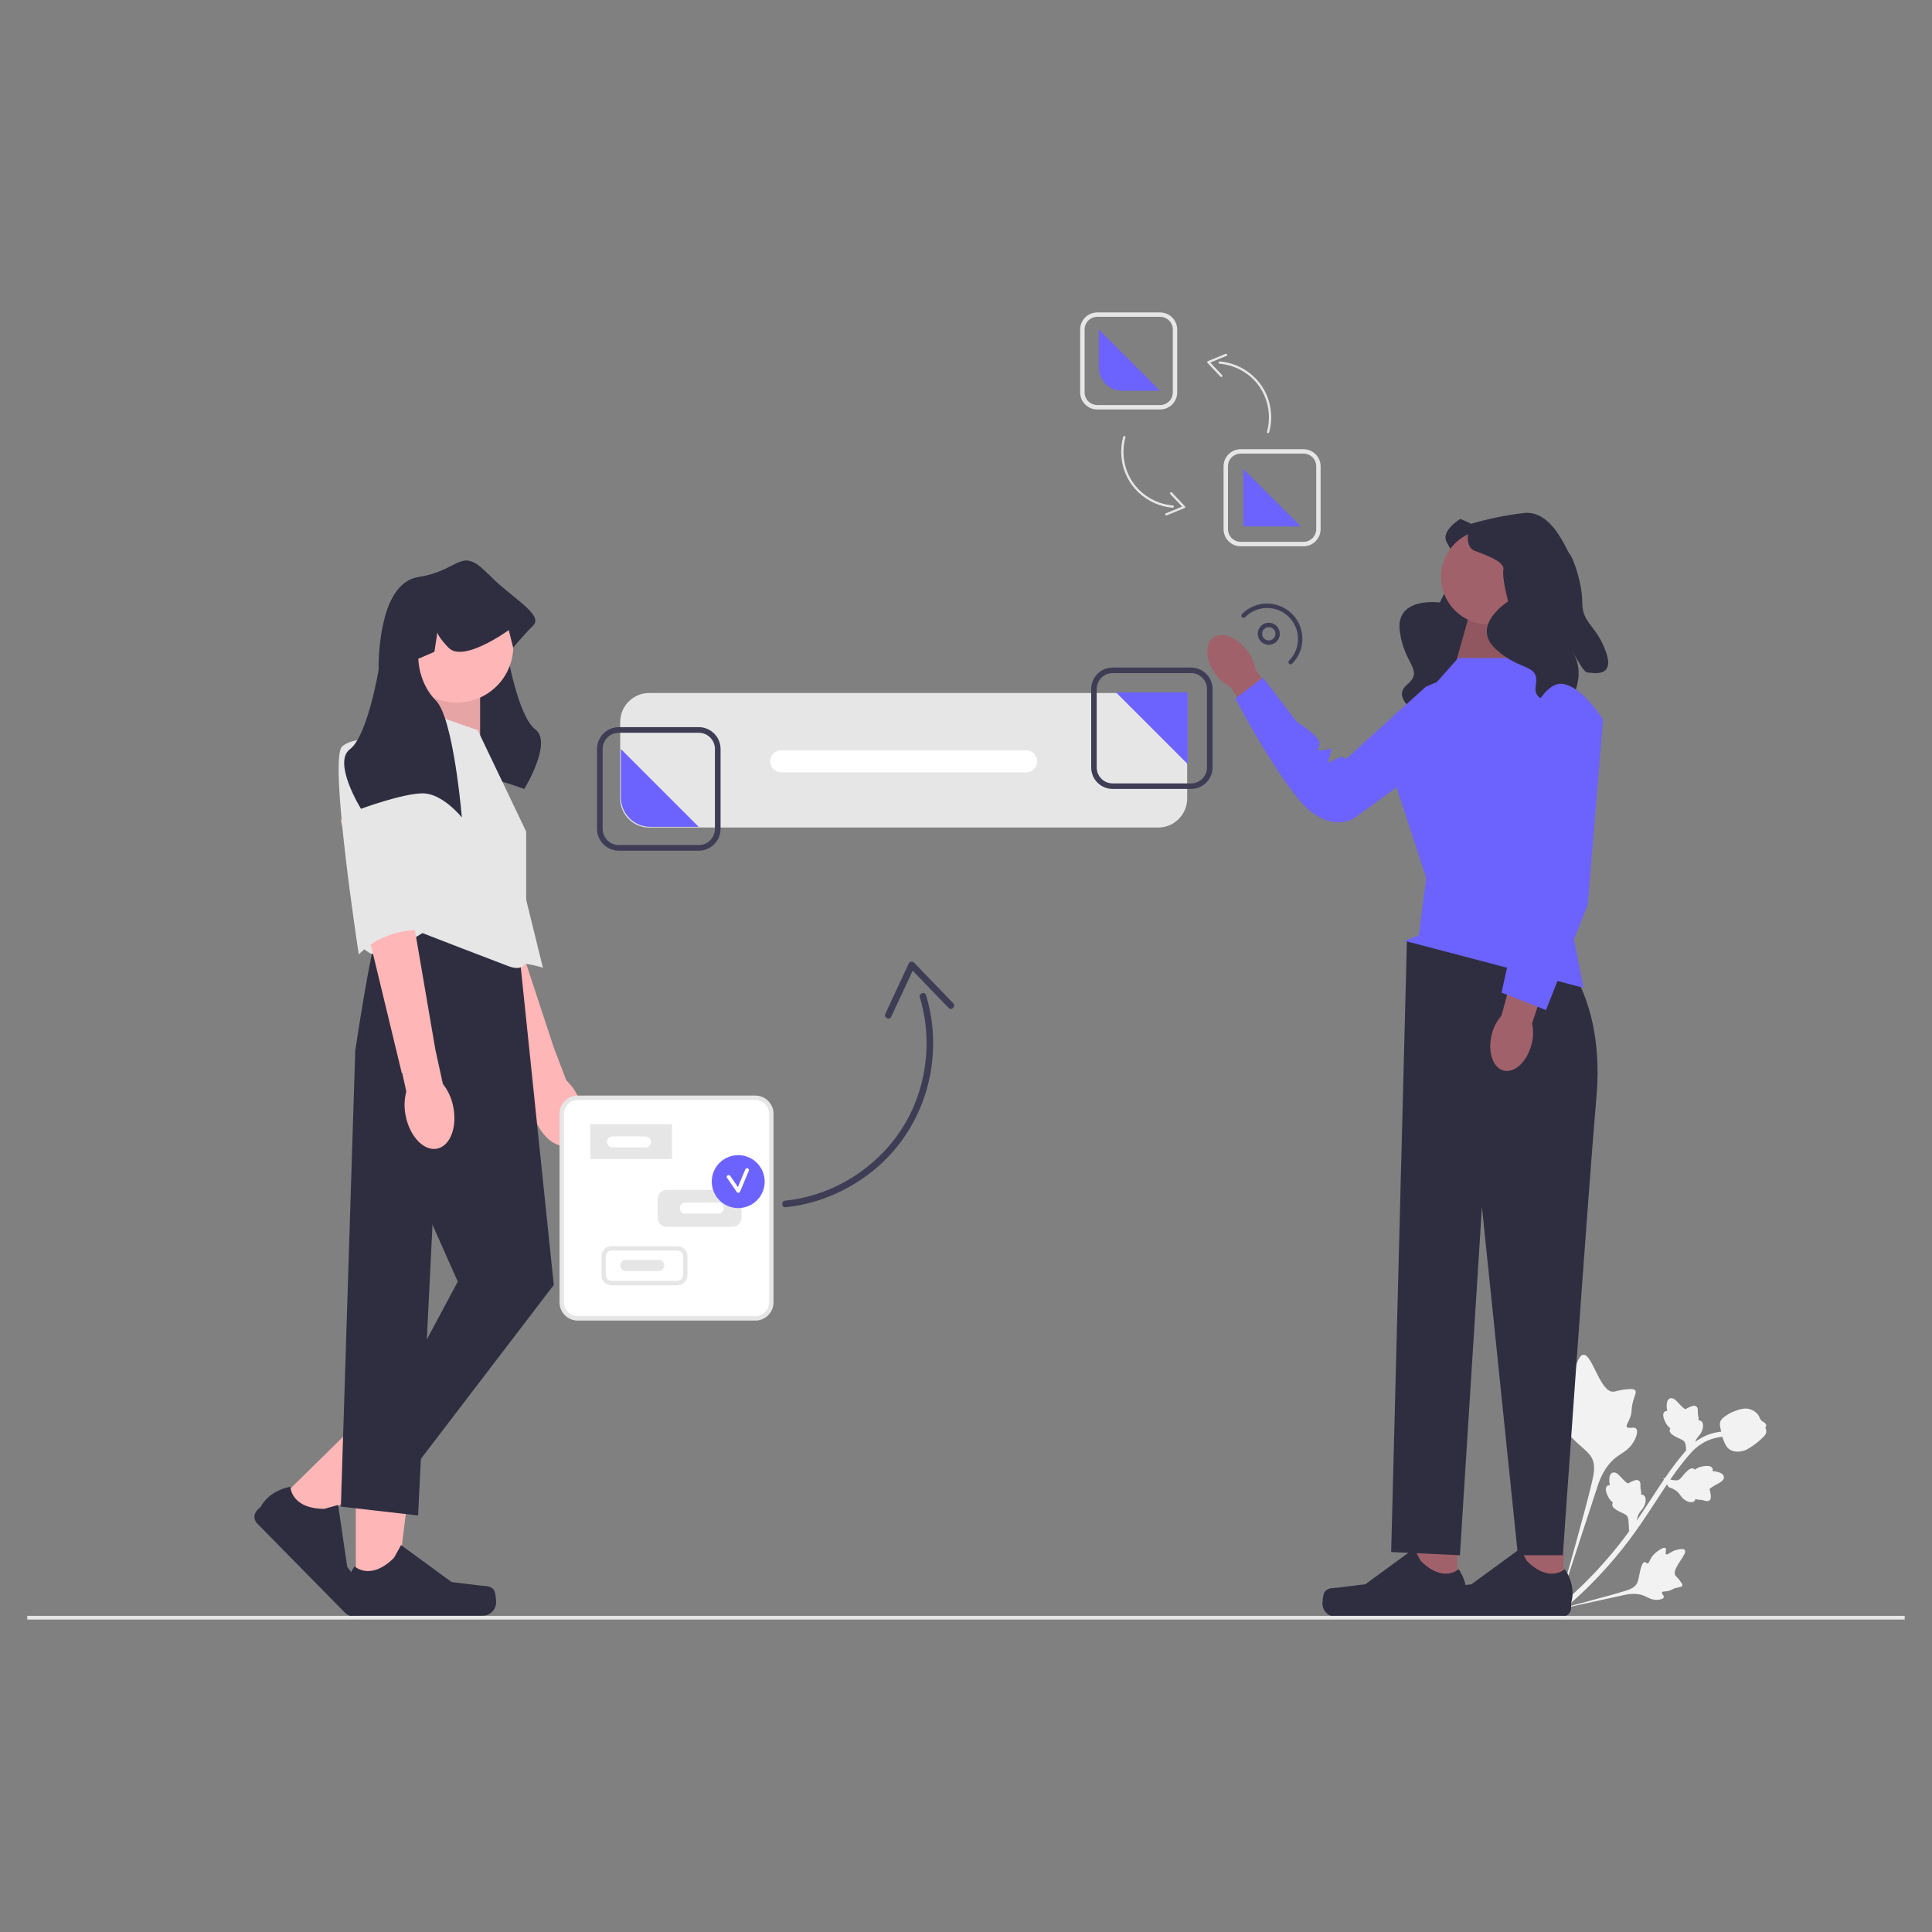 <?xml version="1.0" encoding="UTF-8"?><svg id="Capa_1" xmlns="http://www.w3.org/2000/svg" viewBox="0 0 600 600"><rect x="0" y="0" width="600" height="600" fill="#808080" stroke="none"/><path d="M162.8,245.01s-13.02-4.8-19.18-4.8c-.59,0-1.17.07-1.75.19-3.95.84-7.58,4.23-9.32,6.08-.68.73-1.07,1.21-1.07,1.21,0,0,.04-.47.12-1.3.4-4.36,1.9-18.66,4.58-27.81.96-3.27,2.06-5.88,3.33-7.15,2.95-2.96,4.32-6.51,4.95-9.15.53-2.27.53-3.86.53-3.86l-4.99-2.15-.92-6.04c-.16.71-.92,2.1-3.48,4.77-.22.23-.46.42-.71.58-3.69,2.32-11.2-1.71-15.25-4.25,1.69-5.86,4.74-11.22,10.29-12.09,13.02-2.06,13.02-9.59,21.24-1.37.68.68,1.36,1.33,2.05,1.96,2.63,5.03,3.59,11.77,3.93,16.46.25,3.28.18,5.56.18,5.56,0,0,3.43,20.55,8.91,24.66,5.48,4.11-3.43,18.5-3.43,18.5Z" style="fill:#2f2e41; stroke-width:0px;"/><polygon points="137.45 212.12 128.2 225.7 149.1 231.31 149.1 212.12 137.45 212.12" style="fill:#ffb6b6; stroke-width:0px;"/><polygon points="137.45 212.12 128.2 225.7 149.1 231.31 149.1 212.12 137.45 212.12" style="fill:#000; isolation:isolate; opacity:.1; stroke-width:0px;"/><path d="M485.46,429.27c.99-.39,2.26,1.83,3.11,1.43.85-.39-.11-2.74.67-5.79.14-.55,1.02-4.03,2.48-4.18,2.76-.3,5.14,11.57,9.26,11.47.9-.02,1.99-.62,4.8-.79,1.12-.07,1.73-.02,2.04.38.45.57-.08,1.35-.62,3.27-.8,2.88-.17,3.16-1,5.31-.62,1.6-1.29,2.28-.95,2.78.48.71,2.14-.21,2.86.54.73.77,0,2.76-.77,4.08-1.44,2.48-3.42,3.33-5.08,4.54-1.81,1.31-4.1,3.67-5.78,8.22l-13.4,40.9c2.57-8.53,9.23-32.21,11.35-41.28.61-2.62,1.15-5.34-.25-7.66-1.35-2.24-4.34-3.83-7.09-7.26-.32-.4-1.2-1.52-.84-2.27.3-.62,1.17-.42,1.46-.99.38-.77-.88-1.76-1.84-3.73-.68-1.39-.86-2.56-1.02-3.57-.05-.3-.73-4.86.59-5.39h0s0,0,0,0Z" style="fill:#f2f2f2; stroke-width:0px;"/><path d="M517.23,480.78c.48.37-.24,1.64.2,1.94.44.3,1.31-.84,3.04-1.34.31-.09,2.27-.66,2.77,0,.94,1.27-4.2,5.86-2.96,7.85.27.44.88.8,1.77,2.13.35.53.51.84.4,1.11-.15.38-.68.35-1.78.64-1.65.44-1.6.83-2.89,1.04-.96.16-1.49.03-1.64.34-.21.44.72.99.56,1.56-.17.58-1.36.8-2.23.8-1.63,0-2.62-.72-3.7-1.19-1.17-.51-2.98-.95-5.7-.46l-23.94,5.22c4.93-1.2,18.47-4.76,23.54-6.34,1.46-.46,2.95-.97,3.69-2.33.71-1.31.63-3.24,1.51-5.57.1-.27.4-1.03.87-1.07.39-.03.54.45.91.43.49-.03.61-.94,1.3-1.98.49-.73,1.01-1.16,1.46-1.53.14-.11,2.17-1.76,2.81-1.26h0Z" style="fill:#f2f2f2; stroke-width:0px;"/><path d="M505.95,475.51l2.29-2.37.02-.3c.09-1.38.46-2.51,1.11-3.36.1-.13.21-.26.32-.4.44-.52.99-1.17,1.25-2.22.14-.59.37-2.03-.56-2.54-.25-.14-.5-.17-.72-.15,0-.04,0-.09.01-.14.05-.59-.03-.92-.1-1.24-.05-.24-.11-.49-.12-.99,0-.22,0-.4,0-.55.02-.46.01-1.04-.49-1.41-.55-.38-1.16-.16-1.57-.01-.73.26-1.16.52-1.45.69-.11.06-.22.13-.27.15-.36.12-1.57-1.18-2.02-1.67-1.02-1.1-1.9-2.05-2.89-1.63-.71.3-1.02,1.17-.97,2.66.02.46.1.87.2,1.21-.27-.03-.57,0-.84.22h0c-.64.51-.59,1.55.16,3.11.18.39.43.91.93,1.45.23.25.47.45.67.62-.09.12-.16.28-.19.47-.09.56.21,1.09.92,1.57.77.53,1.49.86,2.12,1.15.55.26,1.03.48,1.33.74.55.5.64,1.33.7,2.35l.13,2.58h0Z" style="fill:#f2f2f2; stroke-width:0px;"/><path d="M516.52,459.04l1.71,2.82.28.09c1.32.44,2.31,1.08,2.97,1.92.1.13.2.27.3.41.39.56.88,1.26,1.83,1.77.53.29,1.87.87,2.6.11.2-.2.29-.44.32-.66.04.02.08.03.13.05.56.2.9.21,1.22.22.25,0,.5.02.99.13.21.05.39.1.53.15.45.13,1,.27,1.49-.11.51-.43.45-1.08.41-1.51-.07-.77-.21-1.25-.3-1.58-.03-.12-.07-.25-.07-.3-.02-.38,1.54-1.21,2.13-1.53,1.32-.71,2.47-1.32,2.31-2.38-.11-.76-.87-1.29-2.32-1.61-.45-.1-.87-.12-1.22-.12.1-.25.13-.55,0-.87h0c-.33-.75-1.35-.96-3.05-.64-.42.08-.99.19-1.64.53-.31.16-.56.34-.77.49-.1-.12-.23-.23-.4-.3-.52-.23-1.11-.07-1.75.49-.71.61-1.21,1.22-1.66,1.76-.39.47-.72.87-1.06,1.1-.63.41-1.45.29-2.45.08l-2.53-.53h0s0,0,0,0Z" style="fill:#f2f2f2; stroke-width:0px;"/><path d="M523.77,452.45l2.29-2.37.02-.3c.09-1.38.46-2.51,1.11-3.36.1-.13.21-.26.32-.4.44-.52.99-1.17,1.25-2.22.14-.59.37-2.03-.56-2.54-.25-.14-.5-.17-.72-.15,0-.04,0-.09.01-.14.05-.59-.03-.92-.1-1.24-.05-.24-.11-.49-.12-.99,0-.22,0-.4,0-.55.02-.46.01-1.04-.49-1.41-.55-.38-1.16-.16-1.57-.01-.73.26-1.16.52-1.45.69-.11.06-.22.13-.27.15-.36.12-1.57-1.18-2.02-1.67-1.02-1.1-1.9-2.05-2.89-1.63-.71.3-1.02,1.17-.97,2.66.02.46.1.87.2,1.21-.27-.03-.57,0-.84.22h0c-.64.51-.59,1.55.16,3.11.18.39.43.91.93,1.45.23.25.47.45.67.62-.09.12-.16.28-.19.47-.09.56.21,1.09.92,1.57.77.53,1.49.86,2.12,1.15.55.26,1.03.48,1.33.74.55.5.64,1.33.7,2.35l.13,2.58h0Z" style="fill:#f2f2f2; stroke-width:0px;"/><path d="M482.26,500.71l.81.08.62-.53-.62.53.58.56c.06-.05.19-.16.41-.33,1.18-.94,4.77-3.8,9.78-8.8,3.5-3.49,6.86-7.25,10-11.2,3.14-3.95,5.29-7.11,7.01-9.66,1.3-1.92,2.51-3.77,3.68-5.58,3.14-4.82,6.11-9.37,10.03-13.93.87-1.02,2.7-3.13,5.8-4.48,1.8-.78,3.76-1.2,5.84-1.23l-.02-1.62c-2.29.03-4.46.49-6.46,1.36-3.44,1.5-5.42,3.8-6.38,4.91-3.99,4.63-6.99,9.23-10.16,14.1-1.17,1.8-2.38,3.64-3.67,5.55-1.71,2.52-3.84,5.66-6.94,9.56-3.1,3.89-6.42,7.61-9.87,11.06-4.95,4.93-8.48,7.75-9.64,8.68-.62.49-.75.6-.78.96h0Z" style="fill:#f2f2f2; stroke-width:0px;"/><path d="M536.97,450c.05.04.11.08.16.12,1.14.78,2.65.91,4.5.38.87-.25,1.6-.74,3.04-1.73.22-.15,1.34-.93,2.63-2.19.84-.82,1.13-1.22,1.21-1.71.09-.54-.03-1.06-.27-1.52.11-.11.2-.25.24-.42.19-.7-.44-1.08-.78-1.29-.17-.1-.39-.23-.6-.41-.32-.28-.43-.52-.59-.88-.15-.35-.34-.78-.75-1.25-.8-.94-1.81-1.28-2.14-1.4-1.74-.61-3.26-.06-5.01.58-.35.13-1.6.62-2.92,1.59-.95.7-1.23,1.13-1.38,1.49-.31.73-.21,1.37.13,2.88.36,1.57.54,2.36.78,2.94.55,1.34.89,2.18,1.72,2.81h0Z" style="fill:#f2f2f2; stroke-width:0px;"/><polygon points="485.59 494.85 473.52 494.85 467.77 448.29 485.59 448.29 485.59 494.85" style="fill:#a0616a; stroke-width:0px;"/><path d="M444.23,494.58h0c-.38.63-.57,2.68-.57,3.41h0c0,2.26,1.83,4.1,4.1,4.1h37.38c1.54,0,2.79-1.25,2.79-2.79v-1.56s1.85-4.68-1.96-10.44c0,0-4.73,4.51-11.8-2.56l-2.09-3.78-15.09,11.04-8.37,1.03c-1.83.23-3.45-.03-4.39,1.55h0Z" style="fill:#2f2e41; stroke-width:0px;"/><polygon points="452.63 494.85 440.56 494.85 434.81 448.29 452.63 448.29 452.63 494.85" style="fill:#a0616a; stroke-width:0px;"/><path d="M411.27,494.58h0c-.38.63-.57,2.68-.57,3.41h0c0,2.26,1.83,4.1,4.1,4.1h37.38c1.54,0,2.79-1.25,2.79-2.79v-1.56s1.85-4.68-1.96-10.44c0,0-4.73,4.51-11.8-2.56l-2.09-3.78-15.09,11.04-8.37,1.03c-1.83.23-3.45-.03-4.39,1.55h0Z" style="fill:#2f2e41; stroke-width:0px;"/><path d="M453.55,161.14s-6.29,3.69-4.22,7.33c2.06,3.65,4.94,8.61,2.99,10.18s-5.17,8.46-5.17,8.46c0,0-13.74-1.92-12.45,8.76,1.29,10.67,7.75,12.13,2.21,16.83-5.53,4.7,5.75,10.31,5.75,10.31,0,0,7.79-2.43,9.57-9.89s-1.58,5.71-.46,6.65c1.13.94,5.5,7.17,8.6-1.11,3.1-8.28.03-11.49,4.12-16.37,4.09-4.89,6.88-12.79,6.75-14.17-.12-1.38,4.68-13.99-2.71-18.9s-14.98-8.07-14.98-8.07h0Z" style="fill:#2f2e41; stroke-width:0px;"/><polygon points="456.44 190.46 451.99 206.27 476.41 206.27 468.37 186.78 456.44 190.46" style="fill:#a0616a; stroke-width:0px;"/><polygon points="456.44 190.46 451.99 206.27 476.41 206.27 468.37 186.78 456.44 190.46" style="fill:#000; isolation:isolate; opacity:.1; stroke-width:0px;"/><path d="M487.73,300.85s10.43,13.28,8.06,39.83c-2.37,26.55-10.43,142.31-10.43,142.31h-13.96l-11.17-108.17-6.84,108.17-21.35-.99,4.89-189.82,50.8,8.67h0Z" style="fill:#2f2e41; stroke-width:0px;"/><path id="uuid-15dc6cf4-99a2-4708-8e21-b6a3347dd403-160" d="M377.52,209.41c-3.15-4.28-3.49-9.38-.76-11.38s7.48-.15,10.63,4.13c1.28,1.69,2.14,3.67,2.5,5.76l13.1,18.31-8.72,5.96-11.99-18.68c-1.89-.97-3.52-2.38-4.75-4.11h0Z" style="fill:#a0616a; stroke-width:0px;"/><path d="M457.67,227.09l-37.13,27.01s-8.24,5.54-17.77-6.52c-9.53-12.06-19.13-30.71-19.13-30.71l8.59-6.39,10.47,13.64s6.91,4.43,7.06,6.48-1.46,2.58,1,2.4,2.77-1.56,2.51.58-2.15,4.34,1,2.46,3.69-.27,3.69-.27l24.71-22.39s14.67-7.66,16.62,2.08c1.95,9.74-1.62,11.65-1.62,11.65Z" style="fill:#6c63ff; stroke-width:0px;"/><polygon points="452.87 204.35 474.62 204.35 494.6 235.64 486.3 279.03 491.76 306.77 436.24 292.18 440.61 290.45 442.92 272.63 432.96 242.22 441.49 217.15 452.87 204.35" style="fill:#6c63ff; stroke-width:0px;"/><path d="M476.95,179.18c0,8.12-6.58,14.71-14.71,14.71s-14.71-6.58-14.71-14.71,6.58-14.71,14.71-14.71,14.71,6.58,14.71,14.71Z" style="fill:#a0616a; stroke-width:0px;"/><path d="M456.6,162.76s-2.45,6.86,1.47,8.33,9.31,3.43,8.82,5.88,1.47,9.81,1.47,9.81c0,0-11.77,7.35-3.92,14.71,7.84,7.35,13.73,4.32,12.5,11.48-1.23,7.15,11.03,4.21,11.03,4.21,0,0,4.41-6.86.98-13.73s2.45,5.39,3.92,5.39,8.82,1.96,5.88-6.37-7.35-8.82-7.35-15.2-2.94-14.22-3.92-15.2c-.98-.98-5.39-13.73-14.22-12.75s-16.67,3.43-16.67,3.43h0Z" style="fill:#2f2e41; stroke-width:0px;"/><path id="uuid-800338dd-1caa-42bd-b73f-d0ae9c40b57c-161" d="M475.62,324.38c-1.38,5.35-5.26,8.97-8.66,8.09-3.4-.88-5.04-5.93-3.66-11.27.52-2.14,1.55-4.13,3-5.8l6.13-22.58,10.54,3.1-7.16,21.93c.46,2.16.4,4.4-.18,6.53h0Z" style="fill:#a0616a; stroke-width:0px;"/><path d="M472.82,227.47s5.97-16.13,12.51-15.08,12.5,11.19,12.5,11.19l-4.73,57.37-12.99,32.74-13.78-5.43,7.16-32.72-.68-48.07h0Z" style="fill:#6c63ff; stroke-width:0px;"/><polygon points="110.5 494.28 123.05 494.28 129.01 445.89 110.5 445.89 110.5 494.28" style="fill:#ffb6b6; stroke-width:0px;"/><path d="M153.48,493.99h0c.39.66.6,2.78.6,3.55h0c0,2.35-1.91,4.26-4.26,4.26h-38.85c-1.6,0-2.9-1.3-2.9-2.9v-1.62s-1.92-4.86,2.03-10.85c0,0,4.92,4.69,12.27-2.66l2.17-3.93,15.69,11.47,8.69,1.07c1.9.23,3.59-.04,4.57,1.61h0Z" style="fill:#2f2e41; stroke-width:0px;"/><polygon points="84.88 467.51 93.68 476.45 132.36 446.77 119.37 433.57 84.88 467.51" style="fill:#ffb6b6; stroke-width:0px;"/><path d="M115.23,497.95h0c-.2.74-1.56,2.38-2.11,2.91h0c-1.68,1.65-4.37,1.63-6.02-.05l-27.25-27.7c-1.13-1.14-1.11-2.98.03-4.11l1.15-1.13s2.12-4.78,9.16-6.16c0,0,.1,6.8,10.5,6.88l4.32-1.21,2.82,19.23,5.33,6.95c1.17,1.52,2.54,2.53,2.05,4.39h0s0,0,0,0Z" style="fill:#2f2e41; stroke-width:0px;"/><path d="M162.76,334.08l-30.43-75.01,17.01-2.54,22.66,68.84,3.86,10.13c1.9,1.79,3.34,4,4.2,6.46,2.25,6.12.91,12.25-2.98,13.68-3.9,1.43-8.88-2.37-11.12-8.5-.93-2.44-1.27-5.06-.98-7.65l-2.1-5.46-.13.05h0Z" style="fill:#ffb6b6; stroke-width:0px;"/><path d="M153.1,237.6l15.51,62.95s-16.8-5.8-24.29,4.33c0,0-17.07-64.1-13.61-68.77,3.46-4.67,20.59-5.94,22.28.78" style="fill:#e6e6e6; stroke-width:0px;"/><path d="M161.02,293.54l10.96,105.51-46.59,60.98-11.65-8.91,28.43-53.1-31.86-71.6s4.8-32.2,6.85-36.31,43.85,3.43,43.85,3.43Z" style="fill:#2f2e41; stroke-width:0px;"/><polygon points="116.48 320.26 110.32 326.43 105.86 467.9 129.84 470.64 135.5 356.61 116.48 320.26" style="fill:#2f2e41; stroke-width:0px;"/><path d="M130.53,220.57l17.81,6.17,15.07,31.52v39.58s0,4.27-5.48,2.22-26.72-10.28-26.72-10.28c0,0-13.02,8.22-16.44,6.17s-3.43-3.36-3.43-6.13-3.77-27.78-3.77-27.78l12.33-31.52,10.62-9.93Z" style="fill:#e6e6e6; stroke-width:0px;"/><path d="M124.79,333.29l-19-78.69h17.2l12.23,71.43,2.32,10.59c1.61,2.05,2.71,4.45,3.2,7.01,1.32,6.39-.91,12.25-4.97,13.09-4.07.84-8.43-3.66-9.75-10.05-.56-2.55-.5-5.19.16-7.71l-1.26-5.71-.14.03Z" style="fill:#ffb6b6; stroke-width:0px;"/><path d="M128.13,236.68l3.84,52.18s-11.65-1.37-20.55,7.54c0,0-9.32-60.4-5.21-64.51s21.24-2.83,21.92,4.06" style="fill:#e6e6e6; stroke-width:0px;"/><path d="M359.67,257h-158.05c-4.97,0-9.01-4.04-9.01-9.01v-23.77c0-4.97,4.04-9.01,9.01-9.01h167.07v32.78c0,4.97-4.04,9.01-9.01,9.01Z" style="fill:#e6e6e6; stroke-width:0px;"/><path d="M400.81,206.33c-.17,0-.35-.07-.48-.2-.27-.27-.27-.7,0-.97,1.8-1.82,2.78-4.24,2.77-6.8-.02-2.56-1.03-4.96-2.85-6.77-1.81-1.79-4.2-2.77-6.74-2.77-.02,0-.04,0-.06,0-2.56.02-4.96,1.03-6.77,2.85-.27.27-.7.27-.97,0-.27-.27-.27-.7,0-.97,2.06-2.08,4.8-3.24,7.73-3.26.02,0,.05,0,.07,0,2.9,0,5.64,1.12,7.7,3.16,2.08,2.06,3.24,4.8,3.26,7.73.02,2.93-1.11,5.69-3.16,7.77-.13.14-.31.2-.49.2Z" style="fill:#3f3d56; stroke-width:0px;"/><path d="M318.67,239.87h-76.05c-1.89,0-3.43-1.54-3.43-3.43s1.54-3.43,3.43-3.43h76.05c1.89,0,3.43,1.54,3.43,3.43s-1.54,3.43-3.43,3.43Z" style="fill:#fff; stroke-width:0px;"/><path d="M394.03,200.25c-1.89,0-3.43-1.54-3.43-3.43s1.54-3.43,3.43-3.43,3.43,1.54,3.43,3.43-1.54,3.43-3.43,3.43ZM394.03,194.77c-1.13,0-2.06.92-2.06,2.06s.92,2.06,2.06,2.06,2.06-.92,2.06-2.06-.92-2.06-2.06-2.06Z" style="fill:#3f3d56; stroke-width:0px;"/><path d="M179.42,340.93h55.15c2.74,0,4.97,2.23,4.97,4.97v58.58c0,2.74-2.23,4.97-4.97,4.97h-55.15c-2.74,0-4.97-2.23-4.97-4.97v-58.58c0-2.74,2.23-4.97,4.97-4.97Z" style="fill:#fff; stroke-width:0px;"/><path d="M234.57,410.12h-55.15c-3.12,0-5.65-2.54-5.65-5.65v-58.58c0-3.12,2.54-5.65,5.65-5.65h55.15c3.12,0,5.65,2.54,5.65,5.65v58.58c0,3.12-2.54,5.65-5.65,5.65ZM179.42,341.61c-2.36,0-4.28,1.92-4.28,4.28v58.58c0,2.36,1.92,4.28,4.28,4.28h55.15c2.36,0,4.28-1.92,4.28-4.28v-58.58c0-2.36-1.92-4.28-4.28-4.28h-55.15Z" style="fill:#e6e6e6; stroke-width:0px;"/><rect x="183.36" y="349.15" width="25.35" height="10.8" style="fill:#e6e6e6; stroke-width:0px;"/><path d="M227.48,381.01h-20.42c-1.55,0-2.81-1.26-2.81-2.81v-5.86c0-1.55,1.26-2.81,2.81-2.81h20.42c1.55,0,2.81,1.26,2.81,2.81v5.86c0,1.55-1.26,2.81-2.81,2.81Z" style="fill:#e6e6e6; stroke-width:0px;"/><path d="M210.35,399.16h-20.42c-1.74,0-3.15-1.41-3.15-3.15v-5.86c0-1.74,1.41-3.15,3.15-3.15h20.42c1.74,0,3.15,1.41,3.15,3.15v5.86c0,1.74-1.41,3.15-3.15,3.15ZM189.93,388.37c-.98,0-1.78.8-1.78,1.78v5.86c0,.98.8,1.78,1.78,1.78h20.42c.98,0,1.78-.8,1.78-1.78v-5.86c0-.98-.8-1.78-1.78-1.78h-20.42Z" style="fill:#e6e6e6; stroke-width:0px;"/><path d="M200.48,356.34h-10.28c-.94,0-1.71-.77-1.71-1.71s.77-1.71,1.71-1.71h10.28c.94,0,1.71.77,1.71,1.71s-.77,1.71-1.71,1.71Z" style="fill:#fff; stroke-width:0px;"/><path d="M223.09,376.9h-10.28c-.94,0-1.71-.77-1.71-1.71s.77-1.71,1.71-1.71h10.28c.94,0,1.71.77,1.71,1.71s-.77,1.71-1.71,1.71Z" style="fill:#fff; stroke-width:0px;"/><path d="M204.6,394.71h-10.28c-.94,0-1.71-.77-1.71-1.71s.77-1.71,1.71-1.71h10.28c.94,0,1.71.77,1.71,1.71s-.77,1.71-1.71,1.71Z" style="fill:#e6e6e6; stroke-width:0px;"/><path d="M244,374.93c11.16-1.17,21.75-6.13,29.94-13.79,8.76-8.2,14.24-19.48,15.55-31.38.76-6.95.16-14-1.89-20.69-.39-1.27-2.33-.6-1.95.66,3.48,11.39,2.6,23.99-2.32,34.83-4.53,10.01-12.51,18.12-22.25,23.15-5.36,2.77-11.23,4.54-17.23,5.17-1.31.14-1.18,2.19.14,2.05h0Z" style="fill:#3f3d56; stroke-width:0px;"/><path d="M276.77,315.77l7.29-15.63-1.6.3,12.17,12.61c.92.95,2.28-.59,1.37-1.53l-12.17-12.61c-.46-.47-1.34-.27-1.6.3l-7.29,15.63c-.56,1.2,1.27,2.13,1.83.93h0Z" style="fill:#3f3d56; stroke-width:0px;"/><circle cx="229.26" cy="366.96" r="8.22" style="fill:#6c63ff; stroke-width:0px;"/><path d="M232.16,362.8c-.34-.09-.6.12-.72.41-.76,1.81-1.52,3.63-2.27,5.44-.79-1.15-1.58-2.31-2.38-3.46-.43-.62-1.44-.03-1.01.59,1,1.46,2,2.92,3.01,4.38.31.45.88.33,1.07-.14.91-2.17,1.81-4.33,2.72-6.5.12-.29-.13-.65-.41-.72h0Z" style="fill:#fff; stroke-width:0px;"/><rect id="uuid-fd87b38b-9a3a-463a-bd94-d3d374d132bf" x="8.47" y="501.82" width="583.06" height="1.15" style="fill:#e6e6e6; stroke-width:0px;"/><path d="M217,264.19h-24.81c-3.74,0-6.78-3.04-6.78-6.78v-24.81c0-3.74,3.04-6.78,6.78-6.78h24.81c3.74,0,6.78,3.04,6.78,6.78v24.81c0,3.74-3.04,6.78-6.78,6.78h0ZM192.19,227.57c-2.78,0-5.03,2.26-5.03,5.03v24.81c0,2.78,2.26,5.03,5.03,5.03h24.81c2.78,0,5.03-2.26,5.03-5.03v-24.81c0-2.78-2.26-5.03-5.03-5.03h-24.81Z" style="fill:#3f3d56; stroke-width:0px;"/><path d="M216.98,256.78h-15.07c-5.01,0-9.09-4.08-9.09-9.09v-15.07l24.16,24.16h0Z" style="fill:#6c63ff; stroke-width:0px;"/><path d="M360.27,127.17h-19.5c-2.94,0-5.32-2.39-5.32-5.32v-19.5c0-2.94,2.39-5.32,5.32-5.32h19.5c2.94,0,5.32,2.39,5.32,5.32v19.5c0,2.94-2.39,5.32-5.32,5.32h0ZM340.78,98.39c-2.18,0-3.95,1.77-3.95,3.95v19.5c0,2.18,1.77,3.95,3.95,3.95h19.5c2.18,0,3.95-1.77,3.95-3.95v-19.5c0-2.18-1.77-3.95-3.95-3.95h-19.5Z" style="fill:#e6e6e6; stroke-width:0px;"/><path d="M360.26,121.34h-11.84c-3.94,0-7.15-3.21-7.15-7.15v-11.84l18.98,18.98Z" style="fill:#6c63ff; stroke-width:0px;"/><path d="M404.81,169.65h-19.5c-2.94,0-5.32-2.39-5.32-5.32v-19.5c0-2.94,2.39-5.32,5.32-5.32h19.5c2.94,0,5.32,2.39,5.32,5.32v19.5c0,2.94-2.39,5.32-5.32,5.32ZM385.31,140.87c-2.18,0-3.95,1.77-3.95,3.95v19.5c0,2.18,1.77,3.95,3.95,3.95h19.5c2.18,0,3.95-1.77,3.95-3.95v-19.5c0-2.18-1.77-3.95-3.95-3.95,0,0-19.5,0-19.5,0Z" style="fill:#e6e6e6; stroke-width:0px;"/><polygon points="386.15 145.67 386.15 163.48 403.97 163.48 386.15 145.67" style="fill:#6c63ff; stroke-width:0px;"/><path d="M338.88,238.35v-24.37c0-3.67,2.99-6.66,6.66-6.66h24.37c3.67,0,6.66,2.99,6.66,6.66v24.37c0,3.67-2.99,6.66-6.66,6.66h-24.37c-3.67,0-6.66-2.99-6.66-6.66h0ZM345.53,209.04c-2.73,0-4.94,2.22-4.94,4.94v24.37c0,2.73,2.22,4.94,4.94,4.94h24.37c2.73,0,4.94-2.22,4.94-4.94v-24.37c0-2.73-2.22-4.94-4.94-4.94h-24.37,0Z" style="fill:#3f3d56; stroke-width:0px;"/><polygon points="346.59 215.03 368.85 215.03 368.85 237.3 346.59 215.03" style="fill:#6c63ff; stroke-width:0px;"/><circle cx="141.88" cy="200.66" r="17.53" style="fill:#ffb6b6; stroke-width:0px;"/><path d="M165.54,194.31c-3.43,3.43-6.17,6.85-6.17,6.85l-1.37-5.48s-.32.23-.87.6c-2.17,1.48-8,5.2-12.68,6-2.08.36-3.93.13-5.14-1.12-2.56-2.67-3.32-4.06-3.48-4.77l-.92,6.04-4.99,2.15s0,7.52,5.48,13.02c.27.27.53.6.78.98,2.62,3.95,4.49,13.61,5.69,21.82,1.06,7.3,1.56,13.46,1.56,13.46,0,0-5.19-6.49-10.88-7.38-.32-.05-.63-.08-.95-.09-.1-.01-.21-.01-.32-.01-6.17,0-19.18,4.8-19.18,4.8,0,0-8.91-14.39-3.43-18.5s8.91-24.66,8.91-24.66c0,0-.23-8.8,2.04-16.68,1.69-5.86,4.74-11.22,10.29-12.09,13.02-2.06,13.02-9.59,21.24-1.37.68.68,1.36,1.33,2.05,1.96,7.66,7.04,15.48,11.34,12.34,14.48Z" style="fill:#2f2e41; stroke-width:0px;"/><path d="M394.15,134.27c1.03-3.68.78-7.64-.61-11.19-1.5-3.8-4.38-6.94-7.98-8.84-2.1-1.11-4.41-1.8-6.78-1.99-.45-.04-.48.66-.03.7,4.04.33,7.91,2.18,10.72,5.09,2.6,2.69,4.16,6.22,4.53,9.93.2,2.04.03,4.12-.52,6.09-.12.43.54.65.67.21h0Z" style="fill:#e6e6e6; stroke-width:0px;"/><path d="M379.55,116.5l-4.03-4.26-.11.54,5.51-2.27c.42-.17.1-.8-.31-.62l-5.51,2.27c-.21.08-.25.39-.11.54l4.03,4.26c.31.33.83-.14.52-.46h0Z" style="fill:#e6e6e6; stroke-width:0px;"/><path d="M348.83,135.66c-1.03,3.68-.78,7.64.61,11.19,1.5,3.8,4.38,6.94,7.98,8.84,2.1,1.11,4.41,1.8,6.78,1.99.45.04.48-.66.03-.7-4.04-.33-7.91-2.18-10.72-5.09-2.6-2.69-4.16-6.22-4.53-9.93-.2-2.04-.03-4.12.52-6.09.12-.43-.54-.65-.67-.21h0Z" style="fill:#e6e6e6; stroke-width:0px;"/><path d="M363.43,153.43l4.03,4.26.11-.54-5.51,2.27c-.42.17-.1.8.31.62l5.51-2.27c.21-.08.25-.39.11-.54l-4.03-4.26c-.31-.33-.83.14-.52.46h0Z" style="fill:#e6e6e6; stroke-width:0px;"/></svg>